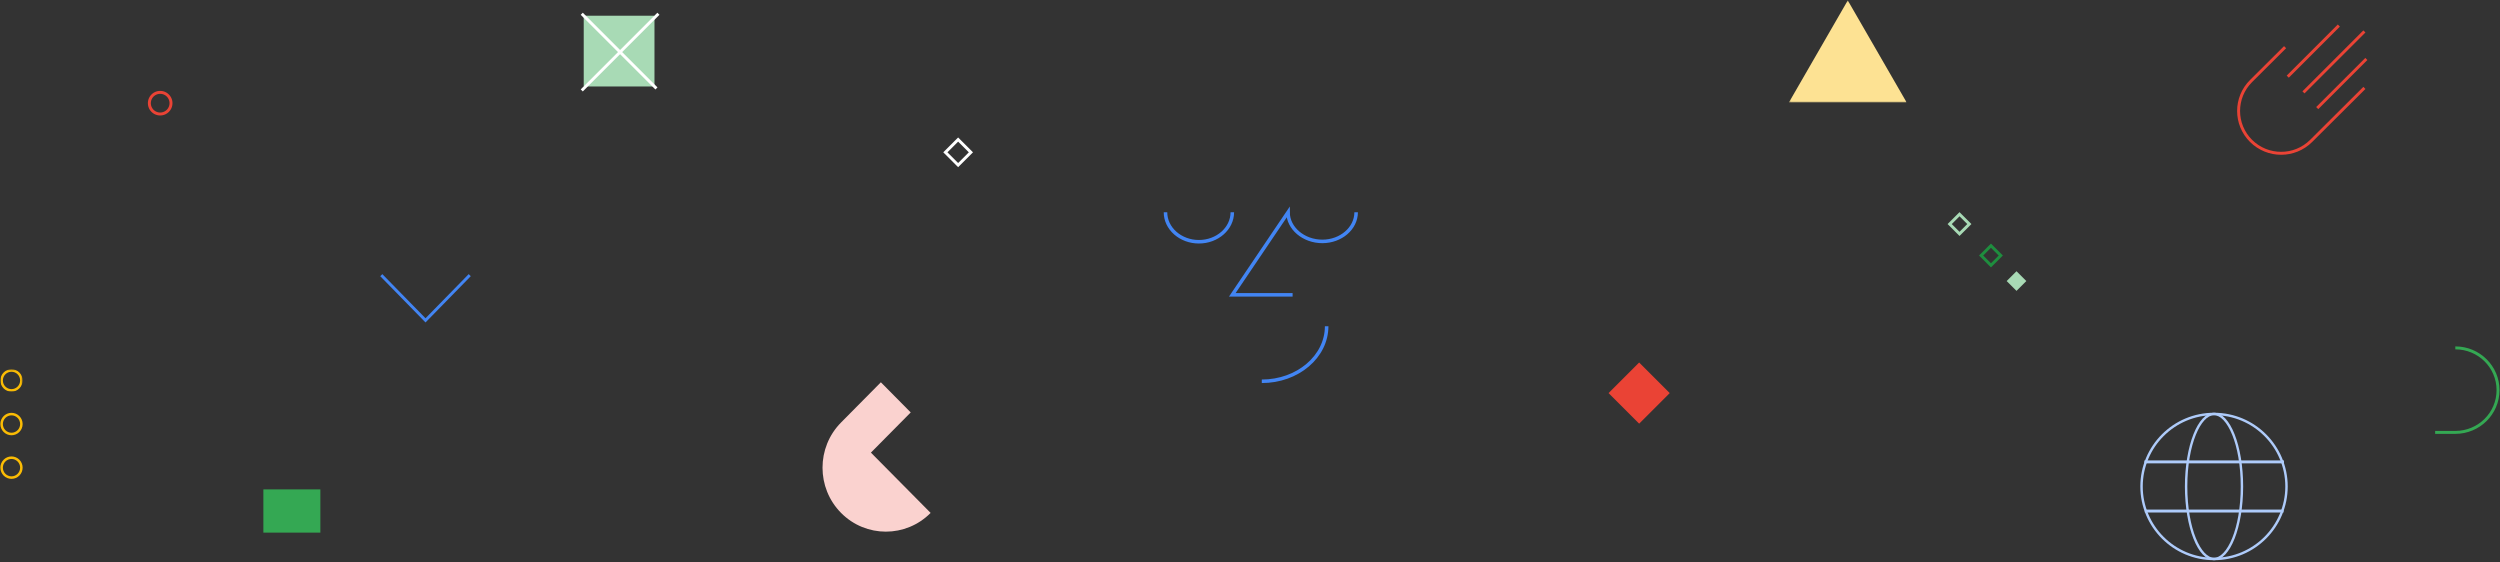 <svg width="1272" height="286" viewBox="0 0 1272 286" xmlns="http://www.w3.org/2000/svg" xmlns:xlink="http://www.w3.org/1999/xlink">
    <rect x="0" y="0" width="1272" height="286" fill="#333333" stroke="none"/>
    <defs>
        <path id="footer_svg__a" d="M.178.22h59.944v51.933H.178z"/>
        <path id="footer_svg__c" d="M0 104h99V0H0z"/>
        <path id="footer_svg__d" d="M.934.684H12.27v11.423H.934z"/>
    </defs>
    <g fill="none" fill-rule="evenodd">
        <path d="M1126.498 210c-8.185 0-14.82 16.796-14.82 37.515s6.635 37.515 14.82 37.515c8.186 0 14.822-16.796 14.822-37.515 0-20.72-6.636-37.515-14.822-37.515m0 1.242c6.56 0 13.58 14.575 13.58 36.273 0 21.697-7.02 36.273-13.58 36.273-6.557 0-13.58-14.576-13.58-36.273 0-21.698 7.023-36.273 13.58-36.273" fill="#AECBFA"/>
        <path d="M1091.065 235.01h71.02" stroke="#AECBFA" stroke-width="1.5"/>
        <path d="M1126.498 210c-20.71 0-37.498 16.796-37.498 37.515s16.789 37.515 37.498 37.515c20.71 0 37.5-16.796 37.5-37.515 0-20.72-16.79-37.515-37.5-37.515m0 1.242c19.993 0 36.258 16.272 36.258 36.273 0 20.001-16.265 36.273-36.258 36.273-19.992 0-36.257-16.272-36.257-36.273 0-20.001 16.265-36.273 36.257-36.273" fill="#AECBFA"/>
        <path d="M1091.29 260.02h70.574" stroke="#AECBFA" stroke-width="1.5"/>
        <path d="M473.5 260.97l-30.376-30.678 20.25-20.452-15.187-15.34-20.25 20.453c-12.582 12.707-12.582 33.31 0 46.017 12.581 12.707 32.981 12.707 45.563 0" fill="#FAD2CF"/>
        <path stroke="#4285F4" stroke-width="1.495" d="M194 140l22.5 23 22.5-23"/>
        <path d="M1162.652 24l-17.317 17.241c-8.447 8.409-8.447 22.043 0 30.452 8.446 8.41 22.14 8.41 30.587 0L1203 44.735M1204 30l-25 25M1203 16l-31 31M1190 13l-26 26" stroke="#EA4335" stroke-width="1.5"/>
        <path fill="#A8DAB5" d="M1031 143l-5-5-5 5 5 5z"/>
        <path stroke="#1E8E3E" stroke-width="1.5" d="M1018 130l-5-5-5 5 5 5z"/>
        <path stroke="#A8DAB5" stroke-width="1.5" d="M1002 114l-5-5-5 5 5 5z"/>
        <g transform="translate(910)">
            <mask id="footer_svg__b" fill="#fff">
                <use xlink:href="#footer_svg__a"/>
            </mask>
            <path fill="#FDE293" mask="url(#footer_svg__b)" d="M60.122 52.153L30.149.22.178 52.153"/>
        </g>
        <path fill="#EA4335" d="M818.444 200L834 215.556 849.556 200 834 184.444z"/>
        <path d="M1239 220h10.273c12 0 21.727-9.626 21.727-21.5s-9.727-21.5-21.727-21.5" stroke="#34A853" stroke-width="1.5"/>
        <g>
            <path d="M627 108c0 8.271-7.625 15-17 15-9.374 0-17-6.729-17-15M675 166c0 15.464-14.774 28-33 28M690 108c0 8.177-7.715 14.829-17.198 14.829s-17.439-6.652-17.439-14.829L627 150h30.672" stroke="#4285F4" stroke-width="1.8"/>
        </g>
        <path fill="#34A853" d="M134 271h29v-22h-29z"/>
        <path d="M87 52.5a5.5 5.5 0 10-11 0 5.5 5.5 0 0011 0z" stroke="#EA4335" stroke-width="1.5"/>
        <path stroke="#FFF" stroke-width="1.5" d="M487.5 84l-6.5-6.5 6.5-6.5 6.5 6.5z"/>
        <g>
            <path fill="#A8DAB5" d="M297 44h36V8h-36z"/>
            <path d="M334 45L296 7M296 46l39-39" stroke="#FFF" stroke-width="1.5"/>
        </g>
        <g>
            <g transform="translate(-.752 187.175)">
                <path d="M6.602 22.868c-3.13 0-5.668 2.558-5.668 5.711 0 3.155 2.537 5.712 5.668 5.712 3.13 0 5.667-2.557 5.667-5.712 0-3.153-2.537-5.71-5.667-5.71m0 1.288c2.42 0 4.388 1.984 4.388 4.422 0 2.44-1.968 4.424-4.388 4.424s-4.389-1.984-4.389-4.424c0-2.438 1.968-4.422 4.389-4.422M6.602 45.053c-3.13 0-5.668 2.557-5.668 5.711 0 3.154 2.537 5.712 5.668 5.712 3.13 0 5.667-2.558 5.667-5.712s-2.537-5.711-5.667-5.711m0 1.289c2.42 0 4.388 1.984 4.388 4.422 0 2.439-1.968 4.423-4.388 4.423s-4.389-1.984-4.389-4.423c0-2.438 1.968-4.422 4.389-4.422" fill="#FBBC04"/>
                <mask id="footer_svg__e" fill="#fff">
                    <use xlink:href="#footer_svg__d"/>
                </mask>
                <path d="M6.602.684C3.472.684.934 3.24.934 6.394c0 3.155 2.537 5.713 5.668 5.713 3.13 0 5.667-2.558 5.667-5.712S9.732.684 6.602.684m0 1.288c2.42 0 4.388 1.985 4.388 4.423 0 2.44-1.968 4.423-4.388 4.423S2.213 8.835 2.213 6.395c0-2.438 1.968-4.423 4.389-4.423" fill="#FBBC04" mask="url(#footer_svg__e)"/>
                <path d="M40.156 104.537V77.395M28.93 95.946V73.959M17.703 95.946V71.382M6.478 95.946V50.765" stroke="#FBBC04" stroke-width="1.5" mask="url(#footer_svg__e)"/>
            </g>
        </g>
    </g>
</svg>
